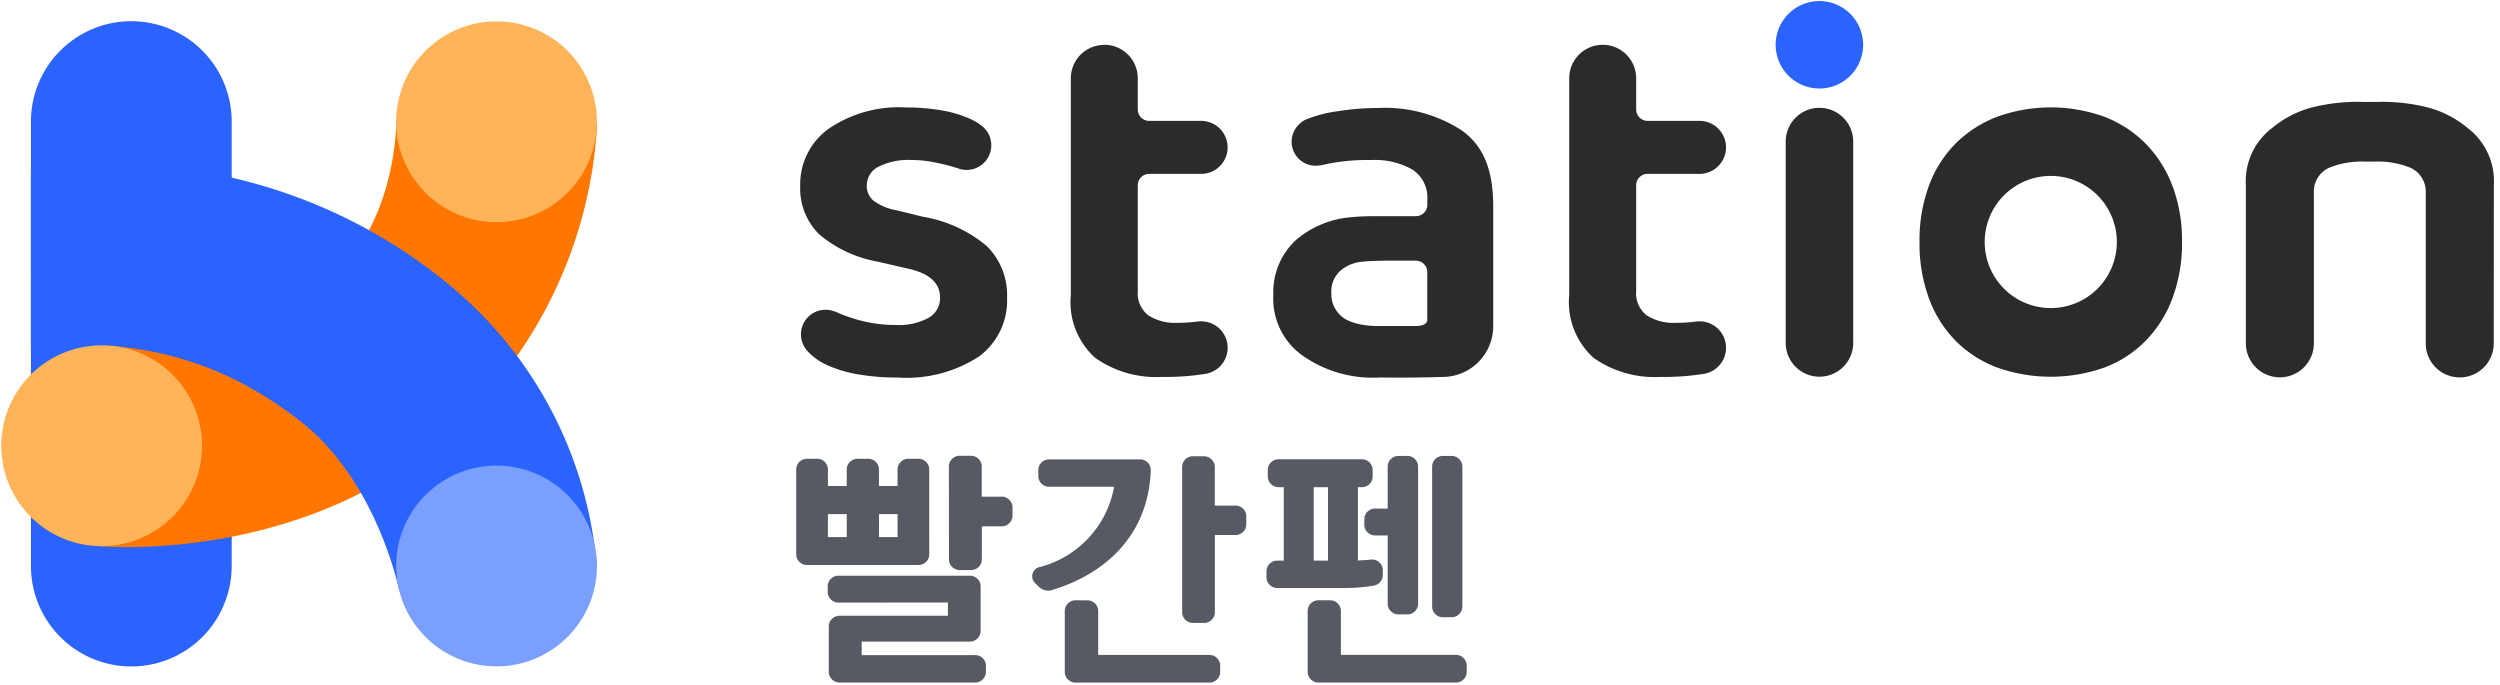<svg xmlns="http://www.w3.org/2000/svg" width="124" height="34" viewBox="0 0 124 34">
    <defs>
        <clipPath id="1fc85o3rta">
            <path style="fill:none" d="M0 0h124v34H0z"/>
        </clipPath>
    </defs>
    <g style="isolation:isolate;clip-path:url(#1fc85o3rta)">
        <path data-name="패스 210214" d="M11.909 4.979a4.979 4.979 0 1 0-9.958 0v22.046a4.481 4.481 0 0 0 .024.464 4.977 4.977 0 0 0 9.911 0c.015-.152.023-.307.023-.464V4.979" transform="translate(-.417 1.052)" style="fill:#2b63ff"/>
        <path data-name="패스 210215" d="M6.42 27.646s10.376.986 17.716-5.95a22.143 22.143 0 0 0 7-14.985l-9.965-.168s.09 5.25-3.6 8.191c-2.958 2.358-6.815 3.15-10.853 2.959z" transform="translate(-1.517 -.559)" style="fill:#f70"/>
        <path data-name="패스 210216" d="M1.951 9.75a26.089 26.089 0 0 1 20.587 5.51 20.275 20.275 0 0 1 7.485 14.161l-9.817 1.089s-1.084-5.388-4.888-8.349-7.77-4.138-13.367-3.761z" transform="translate(-.417 -1.265)" style="fill:#2b63ff"/>
        <path data-name="패스 210217" d="M35.94 34.219a4.979 4.979 0 1 1-4.979-4.979 4.979 4.979 0 0 1 4.979 4.979" transform="translate(-6.333 -6.146)" style="fill:#7b9fff"/>
        <path data-name="패스 210218" d="M35.94 4.989A4.979 4.979 0 1 1 30.961.01a4.979 4.979 0 0 1 4.979 4.979" transform="translate(-6.333 1.05)" style="fill:#ffb459"/>
        <path data-name="패스 210219" d="M9.958 26.309a4.979 4.979 0 1 1-4.979-4.979 4.979 4.979 0 0 1 4.979 4.979" transform="translate(.063 -4.199)" style="fill:#ffb459"/>
        <g>
            <path data-name="패스 210220" d="M57.693 33.5a.413.413 0 0 1-.441.378h-5.469a.413.413 0 0 1-.441-.378v-4.262a.412.412 0 0 1 .441-.378h.442a.411.411 0 0 1 .44.378v.971h1.184v-.971a.412.412 0 0 1 .441-.378h.468a.412.412 0 0 1 .44.378v.971h1.172v-.971a.412.412 0 0 1 .44-.378h.44a.412.412 0 0 1 .441.378zm-5.028-.756h1.184v-1.389h-1.184zm.681 3a.412.412 0 0 1-.441-.378v-.328a.412.412 0 0 1 .441-.378H59.8a.412.412 0 0 1 .44.378V37.3a.412.412 0 0 1-.44.378h-5.458v.92h5.72a.414.414 0 0 1 .442.378v.353a.414.414 0 0 1-.442.379H53.4a.413.413 0 0 1-.442-.379v-2.304a.412.412 0 0 1 .442-.378h5.467v-.907zm1.852-3h1.172v-1.389H55.2zm3.717-3.654a.411.411 0 0 1 .44-.378h.5a.412.412 0 0 1 .44.378v1.65h1.084a.413.413 0 0 1 .441.378v.466a.412.412 0 0 1-.441.378H60.3v1.79a.412.412 0 0 1-.44.378h-.5a.412.412 0 0 1-.44-.378z" transform="translate(-11.726 -5.98)" style="fill:#575a63"/>
            <path data-name="패스 210221" d="M57.693 33.5a.413.413 0 0 1-.441.378h-5.469a.413.413 0 0 1-.441-.378v-4.262a.412.412 0 0 1 .441-.378h.442a.411.411 0 0 1 .44.378v.971h1.184v-.971a.412.412 0 0 1 .441-.378h.468a.412.412 0 0 1 .44.378v.971h1.172v-.971a.412.412 0 0 1 .44-.378h.44a.412.412 0 0 1 .441.378zm-5.028-.756h1.184v-1.389h-1.184zm.681 3a.412.412 0 0 1-.441-.378v-.328a.412.412 0 0 1 .441-.378H59.8a.412.412 0 0 1 .44.378V37.3a.412.412 0 0 1-.44.378h-5.458v.92h5.72a.414.414 0 0 1 .442.378v.353a.414.414 0 0 1-.442.379H53.4a.413.413 0 0 1-.442-.379v-2.304a.412.412 0 0 1 .442-.378h5.467v-.907zm1.852-3h1.172v-1.389H55.2zm3.717-3.654a.411.411 0 0 1 .44-.378h.5a.412.412 0 0 1 .44.378v1.65h1.084a.413.413 0 0 1 .441.378v.466a.412.412 0 0 1-.441.378H60.3v1.79a.412.412 0 0 1-.44.378h-.5a.412.412 0 0 1-.44-.378z" transform="translate(-11.726 -5.98)" style="stroke:#575a63;stroke-miterlimit:10;stroke-width:.25px;fill:none"/>
            <path data-name="패스 210222" d="M65.4 30a.411.411 0 0 1-.44-.377v-.353a.411.411 0 0 1 .44-.377h4.449a.405.405 0 0 1 .44.389c-.1 3.176-2.217 5.079-4.851 5.86A.548.548 0 0 1 64.95 35l-.152-.15a.351.351 0 0 1 .177-.63A5.154 5.154 0 0 0 68.742 30zm1.84 5.885a.412.412 0 0 1 .441.378v2.331h5.609a.412.412 0 0 1 .441.378v.365a.413.413 0 0 1-.441.379h-6.576a.413.413 0 0 1-.441-.379V36.26a.412.412 0 0 1 .441-.378zm5.783-7.145a.413.413 0 0 1 .441.379v2.066h1.121a.412.412 0 0 1 .441.377v.455a.411.411 0 0 1-.441.377h-1.118v3.983a.413.413 0 0 1-.441.378h-.491a.412.412 0 0 1-.44-.378v-7.261a.412.412 0 0 1 .44-.379z" transform="translate(-13.335 -5.983)" style="fill:#575a63"/>
            <path data-name="패스 210223" d="M65.4 30a.411.411 0 0 1-.44-.377v-.353a.411.411 0 0 1 .44-.377h4.449a.405.405 0 0 1 .44.389c-.1 3.176-2.217 5.079-4.851 5.86A.548.548 0 0 1 64.95 35l-.152-.15a.351.351 0 0 1 .177-.63A5.154 5.154 0 0 0 68.742 30zm1.84 5.885a.412.412 0 0 1 .441.378v2.331h5.609a.412.412 0 0 1 .441.378v.365a.413.413 0 0 1-.441.379h-6.576a.413.413 0 0 1-.441-.379V36.26a.412.412 0 0 1 .441-.378zm5.783-7.145a.413.413 0 0 1 .441.379v2.066h1.121a.412.412 0 0 1 .441.377v.455a.411.411 0 0 1-.441.377h-1.118v3.983a.413.413 0 0 1-.441.378h-.491a.412.412 0 0 1-.44-.378v-7.261a.412.412 0 0 1 .44-.379z" transform="translate(-13.335 -5.983)" style="stroke:#575a63;stroke-miterlimit:10;stroke-width:.25px;fill:none"/>
            <path data-name="패스 210224" d="M82.16 30.021v3.893c.251-.012.5-.025.756-.049a.409.409 0 0 1 .478.378v.289a.415.415 0 0 1-.366.378 8.865 8.865 0 0 1-1.473.113h-3.239a.412.412 0 0 1-.44-.378v-.353a.412.412 0 0 1 .44-.378h.416v-3.893h-.352a.413.413 0 0 1-.441-.378v-.378a.412.412 0 0 1 .441-.378h4.07a.412.412 0 0 1 .441.378v.378a.412.412 0 0 1-.441.378zm-1.285 5.86a.412.412 0 0 1 .44.378v2.331h5.8a.412.412 0 0 1 .441.378v.365a.413.413 0 0 1-.441.379h-6.757a.413.413 0 0 1-.441-.379v-3.075a.412.412 0 0 1 .441-.378zm.05-5.86h-.957v3.893h.957zm2.961 2.394h-.718a.412.412 0 0 1-.441-.378v-.327a.412.412 0 0 1 .441-.378h.718V29.1a.412.412 0 0 1 .441-.378h.378a.412.412 0 0 1 .44.378v6.854a.412.412 0 0 1-.44.378h-.378a.412.412 0 0 1-.441-.378zm2.646 4.057a.413.413 0 0 1-.441-.378V29.1a.412.412 0 0 1 .441-.378h.368a.412.412 0 0 1 .441.378v6.993a.412.412 0 0 1-.441.378z" transform="translate(-14.932 -5.982)" style="fill:#575a63"/>
            <path data-name="패스 210225" d="M82.16 30.021v3.893c.251-.012.5-.025.756-.049a.409.409 0 0 1 .478.378v.289a.415.415 0 0 1-.366.378 8.865 8.865 0 0 1-1.473.113h-3.239a.412.412 0 0 1-.44-.378v-.353a.412.412 0 0 1 .44-.378h.416v-3.893h-.352a.413.413 0 0 1-.441-.378v-.378a.412.412 0 0 1 .441-.378h4.07a.412.412 0 0 1 .441.378v.378a.412.412 0 0 1-.441.378zm-1.285 5.86a.412.412 0 0 1 .44.378v2.331h5.8a.412.412 0 0 1 .441.378v.365a.413.413 0 0 1-.441.379h-6.757a.413.413 0 0 1-.441-.379v-3.075a.412.412 0 0 1 .441-.378zm.05-5.86h-.957v3.893h.957zm2.961 2.394h-.718a.412.412 0 0 1-.441-.378v-.327a.412.412 0 0 1 .441-.378h.718V29.1a.412.412 0 0 1 .441-.378h.378a.412.412 0 0 1 .44.378v6.854a.412.412 0 0 1-.44.378h-.378a.412.412 0 0 1-.441-.378zm2.646 4.057a.413.413 0 0 1-.441-.378V29.1a.412.412 0 0 1 .441-.378h.368a.412.412 0 0 1 .441.378v6.993a.412.412 0 0 1-.441.378z" transform="translate(-14.932 -5.982)" style="stroke:#575a63;stroke-miterlimit:10;stroke-width:.25px;fill:none"/>
        </g>
        <g>
            <path data-name="패스 210227" d="M133.472 10.53a5.957 5.957 0 0 0-1.328-2.113 5.809 5.809 0 0 0-2.059-1.342 7.833 7.833 0 0 0-5.314 0 5.9 5.9 0 0 0-2.059 1.325 5.82 5.82 0 0 0-1.328 2.1 7.833 7.833 0 0 0-.465 2.777 7.909 7.909 0 0 0 .465 2.8 5.911 5.911 0 0 0 1.315 2.1 5.742 5.742 0 0 0 2.047 1.328 7.974 7.974 0 0 0 5.367 0 5.668 5.668 0 0 0 2.046-1.342 6.052 6.052 0 0 0 1.315-2.113 7.82 7.82 0 0 0 .465-2.776 7.745 7.745 0 0 0-.465-2.75m-6.045 6.04a3.277 3.277 0 1 1 3.277-3.277 3.277 3.277 0 0 1-3.277 3.277" transform="translate(-25.711 -1.284)" style="fill:#2b2b2b"/>
            <path data-name="패스 210228" d="M60.617 13.51a6.616 6.616 0 0 0-3.188-1.474l-1.3-.319a2.691 2.691 0 0 1-1.156-.478.946.946 0 0 1-.332-.744 1.036 1.036 0 0 1 .585-.943 3.3 3.3 0 0 1 1.62-.332 5.832 5.832 0 0 1 1.023.093q.518.093.983.226c.082.024.162.048.24.073a.086.086 0 0 0 .027.006 1.223 1.223 0 0 0 1.115-2.169.455.455 0 0 0-.041-.037 3.607 3.607 0 0 0-.411-.224 5.783 5.783 0 0 0-1.408-.425 9.993 9.993 0 0 0-1.774-.148 6.176 6.176 0 0 0-3.879 1.076 3.388 3.388 0 0 0-1.382 2.8 3.193 3.193 0 0 0 .943 2.418 6.145 6.145 0 0 0 2.91 1.355l1.488.345q1.594.346 1.594 1.435a1.123 1.123 0 0 1-.558 1 3.072 3.072 0 0 1-1.648.359 6.833 6.833 0 0 1-2.245-.372 6.378 6.378 0 0 1-.745-.29h-.008a.34.34 0 0 0-.064-.019 1.2 1.2 0 0 0-.406-.074 1.22 1.22 0 0 0-.972 1.964.3.3 0 0 0 .018.03c.02.025.045.047.067.072s.022.024.034.035a2.921 2.921 0 0 0 .91.637 6.159 6.159 0 0 0 1.541.465 11.29 11.29 0 0 0 1.979.16 6.6 6.6 0 0 0 4.039-1.05 3.448 3.448 0 0 0 1.382-2.91 3.409 3.409 0 0 0-.983-2.537" transform="translate(-11.648 -1.285)" style="fill:#2b2b2b"/>
            <path data-name="패스 210229" d="M90.1 7.764a6.99 6.99 0 0 0-4.158-1.115 12.436 12.436 0 0 0-1.992.159 6.42 6.42 0 0 0-1.579.409 1.032 1.032 0 0 0-.31.208 1.193 1.193 0 0 0 .793 2.089 1.129 1.129 0 0 0 .116-.012.347.347 0 0 0 .08-.006h.018l.046-.009c.143-.027.3-.061.408-.084a9.982 9.982 0 0 1 2.074-.173 3.751 3.751 0 0 1 2.059.478 1.652 1.652 0 0 1 .731 1.488v.253a.565.565 0 0 1-.565.565h-2.133c-.223 0-.736.015-1.048.049a4.805 4.805 0 0 0-2.762 1.127 3.514 3.514 0 0 0-1.129 2.723 3.447 3.447 0 0 0 1.528 3.069 6.053 6.053 0 0 0 3.772 1.033h.12-.018s1.372.026 2.971-.027H89.205a2.518 2.518 0 0 0 2.45-2.5v-5.96c0-1.867-.518-3.019-1.554-3.764m-1.718 7.606v1.837s-.035.256-.565.256h-1.773a5.012 5.012 0 0 1-.812-.054 2.724 2.724 0 0 1-.858-.259 1.436 1.436 0 0 1-.748-1.307 1.377 1.377 0 0 1 .494-1.163 1.949 1.949 0 0 1 1.084-.412c.326-.036.908-.047 1.37-.047h1.244a.566.566 0 0 1 .565.566zm3.265 2.042v.039-.039" transform="translate(-17.591 -1.292)" style="fill:#2b2b2b"/>
            <path data-name="패스 210230" d="M74.623 16.431c-.037 0-.071.008-.107.01a.232.232 0 0 0-.047 0 7.1 7.1 0 0 1-1.021.068A2.439 2.439 0 0 1 72 16.137a1.4 1.4 0 0 1-.519-1.222V9.688a.565.565 0 0 1 .566-.565H74.623a1.314 1.314 0 0 0 0-2.629h-2.576a.565.565 0 0 1-.566-.566V4.379a1.66 1.66 0 0 0-1.66-1.66c-.045 0-.086.01-.13.013h-.016a.111.111 0 0 0-.015 0 1.655 1.655 0 0 0-1.5 1.644v10.751a3.72 3.72 0 0 0 1.21 3.122 5.247 5.247 0 0 0 3.308.944h.033a12.341 12.341 0 0 0 2.157-.157l.032-.006h.024a.146.146 0 0 0 .048-.018 1.311 1.311 0 0 0-.348-2.576" transform="translate(-15.047 -.498)" style="fill:#2b2b2b"/>
            <path data-name="패스 210231" d="M105.606 16.43c-.037 0-.071.008-.107.011a.185.185 0 0 0-.047 0 7.1 7.1 0 0 1-1.021.068 2.441 2.441 0 0 1-1.448-.373 1.4 1.4 0 0 1-.519-1.222V9.687a.565.565 0 0 1 .566-.566H105.606a1.314 1.314 0 0 0 0-2.629h-2.576a.565.565 0 0 1-.566-.566V4.378a1.661 1.661 0 0 0-1.66-1.66 1.934 1.934 0 0 0-.206.014 1.661 1.661 0 0 0-1.455 1.647v10.747a3.72 3.72 0 0 0 1.21 3.122 5.247 5.247 0 0 0 3.308.944h.033a12.342 12.342 0 0 0 2.157-.157l.033-.006h.023a.146.146 0 0 0 .048-.018 1.311 1.311 0 0 0-.348-2.576" transform="translate(-21.31 -.497)" style="fill:#2b2b2b"/>
            <path data-name="패스 210232" d="M114.272 6.638a1.674 1.674 0 0 0-1.672 1.674V18.3a1.674 1.674 0 0 0 3.348 0V8.312a1.674 1.674 0 0 0-1.674-1.674" transform="translate(-24.029 -1.29)" style="fill:#2b2b2b"/>
            <path data-name="패스 210233" d="M153.507 10.392a3.31 3.31 0 0 0-1.307-2.833 5.139 5.139 0 0 0-1.913-1 9.221 9.221 0 0 0-2.623-.288h-.593a9.289 9.289 0 0 0-2.643.288 5.139 5.139 0 0 0-1.913 1 3.31 3.31 0 0 0-1.309 2.833v7.852a1.687 1.687 0 0 0 3.246.644 1.316 1.316 0 0 0 .049-.132l.006-.02a1.424 1.424 0 0 0 .059-.282c0-.025.006-.05.007-.076s.007-.045.007-.069V10.8a1.3 1.3 0 0 1 .748-1.26 4.279 4.279 0 0 1 1.8-.309h.452a4.281 4.281 0 0 1 1.8.309 1.3 1.3 0 0 1 .748 1.26v7.511c0 .024.006.046.007.069s0 .051.007.076a1.369 1.369 0 0 0 .059.282l.006.02c.015.045.029.089.048.132a1.687 1.687 0 0 0 3.247-.644v-.087z" transform="translate(-29.812 -1.215)" style="fill:#2b2b2b"/>
            <path data-name="패스 210226" d="M116.315 2.169A2.169 2.169 0 1 1 114.146 0a2.17 2.17 0 0 1 2.169 2.169" transform="translate(-23.904 .052)" style="fill:#2b63ff"/>
        </g>
    </g>
</svg>
